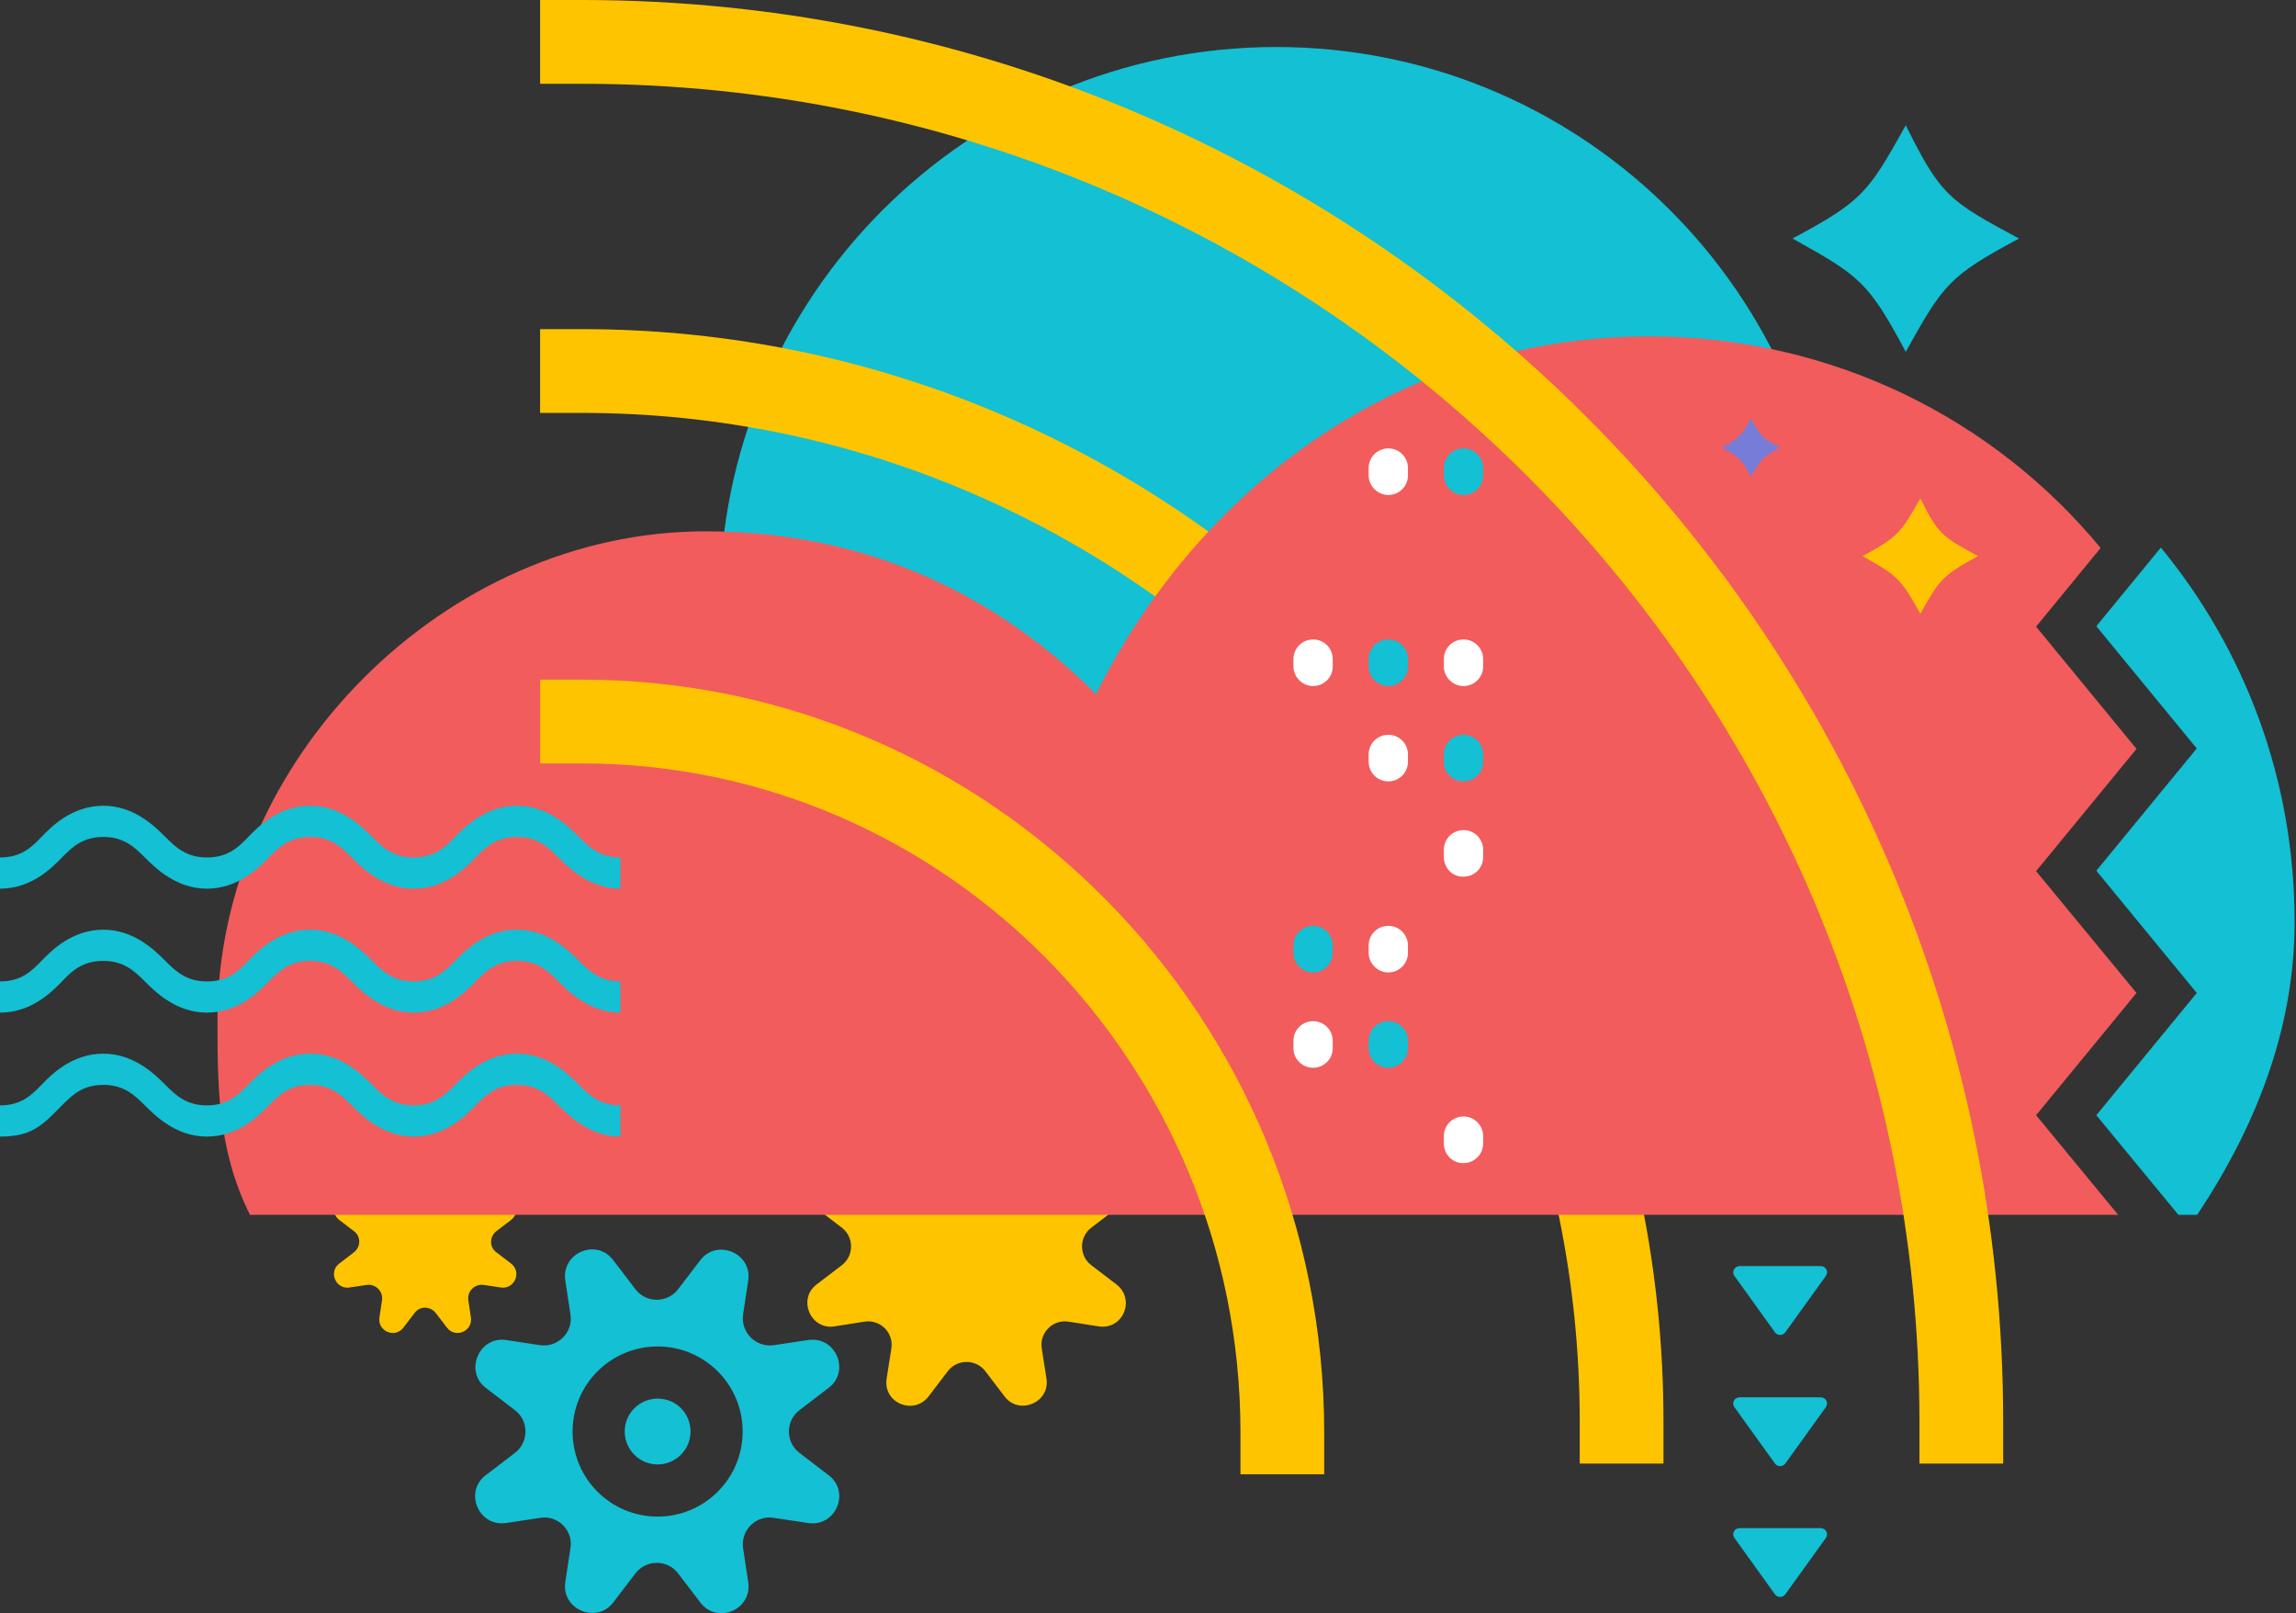<svg width="679" height="477" viewBox="0 0 679 477" fill="none" xmlns="http://www.w3.org/2000/svg">
<rect x="0" y="0" width="679" height="477" fill="#333333" stroke="none"/>
<path d="M291.401 331.64L297.087 324.184C301.51 318.496 310.609 322.288 309.471 329.492L308.081 338.339C307.323 343.015 311.367 347.06 316.042 346.301L324.888 344.911C331.965 343.774 335.882 353 330.195 357.297L322.74 362.984C319.075 365.765 319.075 371.326 322.74 374.107L330.195 379.794C335.882 384.218 332.091 393.317 324.888 392.18L316.042 390.79C311.367 390.031 307.323 394.076 308.081 398.752L309.471 407.599C310.609 414.677 301.384 418.595 297.087 412.907L291.401 405.451C288.621 401.785 283.061 401.785 280.281 405.451L274.594 412.907C270.171 418.595 261.073 414.803 262.21 407.599L263.6 398.752C264.359 394.076 260.315 390.031 255.639 390.79L246.794 392.18C239.717 393.317 235.8 384.091 241.486 379.794L248.942 374.107C252.606 371.326 252.606 365.765 248.942 362.984L241.486 357.297C235.8 352.873 239.591 343.774 246.794 344.911L255.639 346.301C260.315 347.06 264.359 343.015 263.6 338.339L262.21 329.492C261.073 322.414 270.298 318.496 274.594 324.184L280.281 331.64C283.061 335.306 288.621 335.306 291.401 331.64Z" fill="#FFC400"/>
<path d="M128.894 346.049L132.179 341.751C134.707 338.465 139.888 340.74 139.256 344.785L138.498 349.84C138.118 352.494 140.393 354.769 143.047 354.39L148.101 353.632C152.145 353 154.42 358.182 151.134 360.709L146.838 363.996C144.69 365.639 144.69 368.798 146.838 370.315L151.134 373.601C154.42 376.129 152.145 381.311 148.101 380.679L143.047 379.92C140.393 379.541 138.118 381.816 138.498 384.47L139.256 389.526C139.888 393.57 134.707 395.845 132.179 392.559L128.894 388.262C127.251 386.113 124.092 386.113 122.575 388.262L119.29 392.559C116.763 395.845 111.582 393.57 112.213 389.526L112.972 384.47C113.351 381.816 111.076 379.541 108.422 379.92L103.368 380.679C99.324 381.311 97.049 376.129 100.335 373.601L104.631 370.315C106.78 368.672 106.78 365.512 104.631 363.996L100.335 360.709C97.049 358.182 99.324 353 103.368 353.632L108.422 354.39C111.076 354.769 113.351 352.494 112.972 349.84L112.213 344.785C111.582 340.74 116.763 338.465 119.29 341.751L122.575 346.049C124.092 348.197 127.251 348.197 128.894 346.049Z" fill="#FFC400"/>
<path d="M245.024 436.163L236.432 429.591C232.261 426.431 232.261 420.112 236.432 416.952L245.024 410.38C251.596 405.451 247.173 394.96 238.959 396.224L228.85 397.741C223.542 398.499 218.993 393.949 219.751 388.641L221.268 378.656C222.531 370.568 212.043 366.144 207.115 372.59L200.544 381.184C197.384 385.355 191.066 385.355 187.907 381.184L181.336 372.59C176.408 366.018 165.919 370.441 167.183 378.656L168.699 388.641C169.584 393.949 164.908 398.499 159.727 397.741L149.744 396.224C141.657 394.96 137.234 405.451 143.679 410.38L152.272 416.952C156.442 420.112 156.442 426.431 152.272 429.591L143.679 436.163C137.108 441.092 141.53 451.582 149.744 450.318L159.727 448.801C165.035 447.917 169.584 452.593 168.699 457.775L167.183 467.76C165.919 475.848 176.408 480.272 181.336 473.826L187.907 465.232C191.066 461.061 197.384 461.061 200.544 465.232L207.115 473.826C212.043 480.398 222.531 475.975 221.268 467.76L219.751 457.775C218.993 452.467 223.542 447.917 228.85 448.801L238.959 450.318C247.173 451.582 251.596 441.092 245.024 436.163ZM194.478 448.422C180.578 448.422 169.331 437.174 169.331 423.271C169.331 409.369 180.578 398.12 194.478 398.12C208.378 398.12 219.625 409.369 219.625 423.271C219.625 437.174 208.378 448.422 194.478 448.422Z" fill="#13C0D4"/>
<path d="M542.112 178.585C542.112 189.96 540.975 201.209 538.7 211.952C535.414 228.129 529.728 243.422 522.02 257.451C518.734 263.391 515.196 269.079 511.278 274.513C481.456 316.221 432.552 343.268 377.456 343.268C286.473 343.268 212.801 269.584 212.801 178.585C212.801 87.586 286.473 13.903 377.456 13.903C465.913 13.903 538.068 83.668 541.985 171.128C542.112 173.656 542.112 176.184 542.112 178.585Z" fill="#13C0D4"/>
<path d="M491.944 432.75H467.177V420.364C467.177 255.934 334.745 122.09 172.111 122.09H159.727V97.318H172.111C348.519 97.318 491.944 242.285 491.944 420.364V432.75Z" fill="#FFC400"/>
<path d="M631.832 293.598L602.136 329.745L626.398 359.193H73.924C64.32 339.982 64.32 320.771 64.32 301.434C64.32 224.464 131.674 157.099 208.631 157.099C256.777 157.099 295.192 176.31 324.13 205.253C352.941 147.494 410.691 99.467 487.648 99.467C541.606 99.467 589.626 123.733 621.217 162.029L602.136 185.284L631.832 221.431L602.136 257.577L631.832 293.598Z" fill="#F25C5C"/>
<path d="M30.581 247.466C36.646 247.466 39.805 250.5 42.838 253.533C45.871 256.566 52.063 262.759 61.161 262.759C70.386 262.759 76.452 256.693 79.484 253.533C82.517 250.5 85.55 247.466 91.742 247.466C97.808 247.466 100.967 250.5 104 253.533C107.032 256.566 113.224 262.759 122.323 262.759C131.547 262.759 137.613 256.693 140.646 253.533C143.679 250.5 146.711 247.466 152.903 247.466C158.969 247.466 162.128 250.5 165.161 253.533C168.194 256.566 174.386 262.759 183.484 262.759V253.533C177.418 253.533 174.259 250.5 171.226 247.466C168.194 244.433 162.002 238.24 152.903 238.24C143.805 238.24 137.613 244.307 134.58 247.466C131.547 250.5 128.515 253.533 122.323 253.533C116.257 253.533 113.098 250.5 110.065 247.466C107.032 244.433 100.84 238.24 91.742 238.24C82.517 238.24 76.452 244.307 73.419 247.466C70.386 250.626 67.353 253.533 61.161 253.533C55.096 253.533 51.937 250.5 48.904 247.466C45.871 244.433 39.679 238.24 30.581 238.24C21.356 238.24 15.29 244.307 12.258 247.466C9.225 250.626 6.192 253.533 0 253.533V262.759C9.225 262.759 15.29 256.693 18.323 253.533C21.356 250.5 24.389 247.466 30.581 247.466ZM30.581 284.119C36.646 284.119 39.805 287.152 42.838 290.185C45.871 293.219 52.063 299.412 61.161 299.412C70.386 299.412 76.452 293.345 79.484 290.185C82.517 287.152 85.55 284.119 91.742 284.119C97.808 284.119 100.967 287.152 104 290.185C107.032 293.219 113.224 299.412 122.323 299.412C131.547 299.412 137.613 293.345 140.646 290.185C143.679 287.152 146.711 284.119 152.903 284.119C158.969 284.119 162.128 287.152 165.161 290.185C168.194 293.219 174.386 299.412 183.484 299.412V290.185C177.418 290.185 174.259 287.152 171.226 284.119C168.194 281.085 162.002 274.892 152.903 274.892C143.679 274.892 137.613 280.959 134.58 284.119C131.547 287.152 128.515 290.185 122.323 290.185C116.257 290.185 113.098 287.152 110.065 284.119C107.032 281.085 100.84 274.892 91.742 274.892C82.517 274.892 76.452 280.959 73.419 284.119C70.386 287.278 67.353 290.185 61.161 290.185C55.096 290.185 51.937 287.152 48.904 284.119C45.871 281.085 39.679 274.892 30.581 274.892C21.356 274.892 15.29 280.959 12.258 284.119C9.225 287.278 6.192 290.185 0 290.185V299.412C9.225 299.412 15.29 293.345 18.323 290.185C21.356 287.026 24.389 284.119 30.581 284.119ZM18.323 326.838C21.356 323.804 24.389 320.771 30.581 320.771C36.646 320.771 39.805 323.804 42.838 326.838C45.871 329.871 52.063 336.064 61.161 336.064C70.386 336.064 76.452 329.997 79.484 326.838C82.517 323.804 85.55 320.771 91.742 320.771C97.808 320.771 100.967 323.804 104 326.838C107.032 329.871 113.224 336.064 122.323 336.064C131.547 336.064 137.613 329.997 140.646 326.838C143.679 323.804 146.711 320.771 152.903 320.771C158.969 320.771 162.128 323.804 165.161 326.838C168.194 329.871 174.386 336.064 183.484 336.064V326.838C177.418 326.838 174.259 323.804 171.226 320.771C168.194 317.738 162.002 311.545 152.903 311.545C143.679 311.545 137.613 317.611 134.58 320.771C131.547 323.804 128.515 326.838 122.323 326.838C116.257 326.838 113.098 323.804 110.065 320.771C107.032 317.738 100.84 311.545 91.742 311.545C82.517 311.545 76.452 317.611 73.419 320.771C70.386 323.804 67.353 326.838 61.161 326.838C55.096 326.838 51.937 323.804 48.904 320.771C45.871 317.738 39.679 311.545 30.581 311.545C21.356 311.545 15.29 317.611 12.258 320.771C9.225 323.931 6.192 326.838 0 326.838V336.064C9.225 336.064 12.258 333.031 18.323 326.838Z" fill="#13C0D4"/>
<path d="M512.921 377.266L524.926 393.949C525.684 394.96 527.201 394.96 527.959 393.949L539.964 377.266C540.848 376.002 539.964 374.359 538.447 374.359H514.438C512.921 374.359 512.037 376.129 512.921 377.266Z" fill="#13C0D4"/>
<path d="M512.921 416.067L524.926 432.75C525.684 433.761 527.201 433.761 527.959 432.75L539.964 416.067C540.848 414.803 539.964 413.16 538.447 413.16H514.438C512.921 413.16 512.037 414.803 512.921 416.067Z" fill="#13C0D4"/>
<path d="M512.921 454.742L524.926 471.425C525.684 472.436 527.201 472.436 527.959 471.425L539.964 454.742C540.848 453.478 539.964 451.835 538.447 451.835H514.438C512.921 451.835 512.037 453.478 512.921 454.742Z" fill="#13C0D4"/>
<path d="M592.406 432.75H567.638V420.364C567.638 202.22 390.219 24.772 172.111 24.772H159.727V0H172.111C403.867 0 592.406 188.57 592.406 420.364V432.75Z" fill="#FFC400"/>
<path d="M391.61 435.91H366.842V423.524C366.842 314.452 279.522 225.728 172.111 225.728H159.727V200.956H172.111C293.17 200.956 391.61 300.802 391.61 423.65V435.91Z" fill="#FFC400"/>
<path d="M678.588 272.617C678.588 301.434 668.984 330.377 649.776 359.193H644.216L619.954 329.745L649.65 293.598L619.954 257.451L649.65 221.304L619.954 185.157L639.035 161.902C663.803 191.982 678.588 230.404 678.588 272.617Z" fill="#13C0D4"/>
<path d="M567.891 147.368C562.204 157.479 561.319 158.743 550.831 164.43C560.94 170.117 562.204 171.002 567.891 181.492C573.577 171.381 574.462 170.117 584.95 164.43C574.462 158.743 573.198 157.984 567.891 147.368Z" fill="#FFC400"/>
<path d="M563.594 37.032C552.474 57.001 550.831 59.402 530.107 70.524C550.073 81.646 552.474 83.289 563.594 104.017C574.714 84.048 576.357 81.646 597.081 70.524C576.357 59.402 573.956 57.885 563.594 37.032Z" fill="#13C0D4"/>
<path d="M517.849 123.733C514.943 128.789 514.564 129.421 509.257 132.328C514.311 135.234 514.943 135.614 517.849 140.922C520.756 135.866 521.135 135.234 526.442 132.328C521.135 129.421 520.503 129.041 517.849 123.733Z" fill="#777CD9"/>
<path d="M204.208 423.271C204.208 428.706 199.785 433.003 194.478 433.003C189.044 433.003 184.748 428.579 184.748 423.271C184.748 417.836 189.171 413.539 194.478 413.539C199.912 413.539 204.208 417.836 204.208 423.271Z" fill="#13C0D4"/>
<path d="M382.511 309.902V307.753C382.511 304.467 385.165 301.939 388.324 301.939C391.609 301.939 394.137 304.594 394.137 307.753V309.902C394.137 313.188 391.483 315.716 388.324 315.716C385.165 315.716 382.511 313.188 382.511 309.902Z" fill="white"/>
<path d="M382.511 281.717V279.569C382.511 276.283 385.165 273.755 388.324 273.755C391.609 273.755 394.137 276.409 394.137 279.569V281.717C394.137 285.003 391.483 287.531 388.324 287.531C385.165 287.531 382.511 284.877 382.511 281.717Z" fill="#13C0D4"/>
<path d="M382.511 197.038V194.889C382.511 191.603 385.165 189.075 388.324 189.075C391.609 189.075 394.137 191.73 394.137 194.889V197.038C394.137 200.324 391.483 202.852 388.324 202.852C385.165 202.852 382.511 200.198 382.511 197.038Z" fill="white"/>
<path d="M404.752 309.902V307.753C404.752 304.467 407.405 301.939 410.564 301.939C413.85 301.939 416.377 304.594 416.377 307.753V309.902C416.377 313.188 413.724 315.716 410.564 315.716C407.405 315.716 404.752 313.188 404.752 309.902Z" fill="#13C0D4"/>
<path d="M404.752 281.717V279.569C404.752 276.283 407.405 273.755 410.564 273.755C413.85 273.755 416.377 276.409 416.377 279.569V281.717C416.377 285.003 413.724 287.531 410.564 287.531C407.405 287.531 404.752 284.877 404.752 281.717Z" fill="white"/>
<path d="M404.752 225.222V223.074C404.752 219.788 407.405 217.26 410.564 217.26C413.85 217.26 416.377 219.914 416.377 223.074V225.222C416.377 228.508 413.724 231.036 410.564 231.036C407.405 231.036 404.752 228.508 404.752 225.222Z" fill="white"/>
<path d="M404.752 197.038V194.889C404.752 191.603 407.405 189.075 410.564 189.075C413.85 189.075 416.377 191.73 416.377 194.889V197.038C416.377 200.324 413.724 202.852 410.564 202.852C407.405 202.852 404.752 200.198 404.752 197.038Z" fill="#13C0D4"/>
<path d="M404.752 140.543V138.394C404.752 135.108 407.405 132.58 410.564 132.58C413.85 132.58 416.377 135.234 416.377 138.394V140.543C416.377 143.829 413.724 146.357 410.564 146.357C407.405 146.357 404.752 143.702 404.752 140.543Z" fill="white"/>
<path d="M426.992 338.086V335.938C426.992 332.651 429.646 330.124 432.805 330.124C436.09 330.124 438.618 332.778 438.618 335.938V338.086C438.618 341.372 435.964 343.9 432.805 343.9C429.646 344.026 426.992 341.372 426.992 338.086Z" fill="white"/>
<path d="M426.992 253.407V251.258C426.992 247.972 429.646 245.444 432.805 245.444C436.09 245.444 438.618 248.098 438.618 251.258V253.407C438.618 256.693 435.964 259.22 432.805 259.22C429.646 259.347 426.992 256.693 426.992 253.407Z" fill="white"/>
<path d="M426.992 225.222V223.074C426.992 219.788 429.646 217.26 432.805 217.26C436.09 217.26 438.618 219.914 438.618 223.074V225.222C438.618 228.508 435.964 231.036 432.805 231.036C429.646 231.036 426.992 228.508 426.992 225.222Z" fill="#13C0D4"/>
<path d="M426.992 197.038V194.889C426.992 191.603 429.646 189.075 432.805 189.075C436.09 189.075 438.618 191.73 438.618 194.889V197.038C438.618 200.324 435.964 202.852 432.805 202.852C429.646 202.852 426.992 200.198 426.992 197.038Z" fill="white"/>
<path d="M426.992 140.543V138.394C426.992 135.108 429.646 132.58 432.805 132.58C436.09 132.58 438.618 135.234 438.618 138.394V140.543C438.618 143.829 435.964 146.357 432.805 146.357C429.646 146.357 426.992 143.702 426.992 140.543Z" fill="#13C0D4"/>
</svg>
